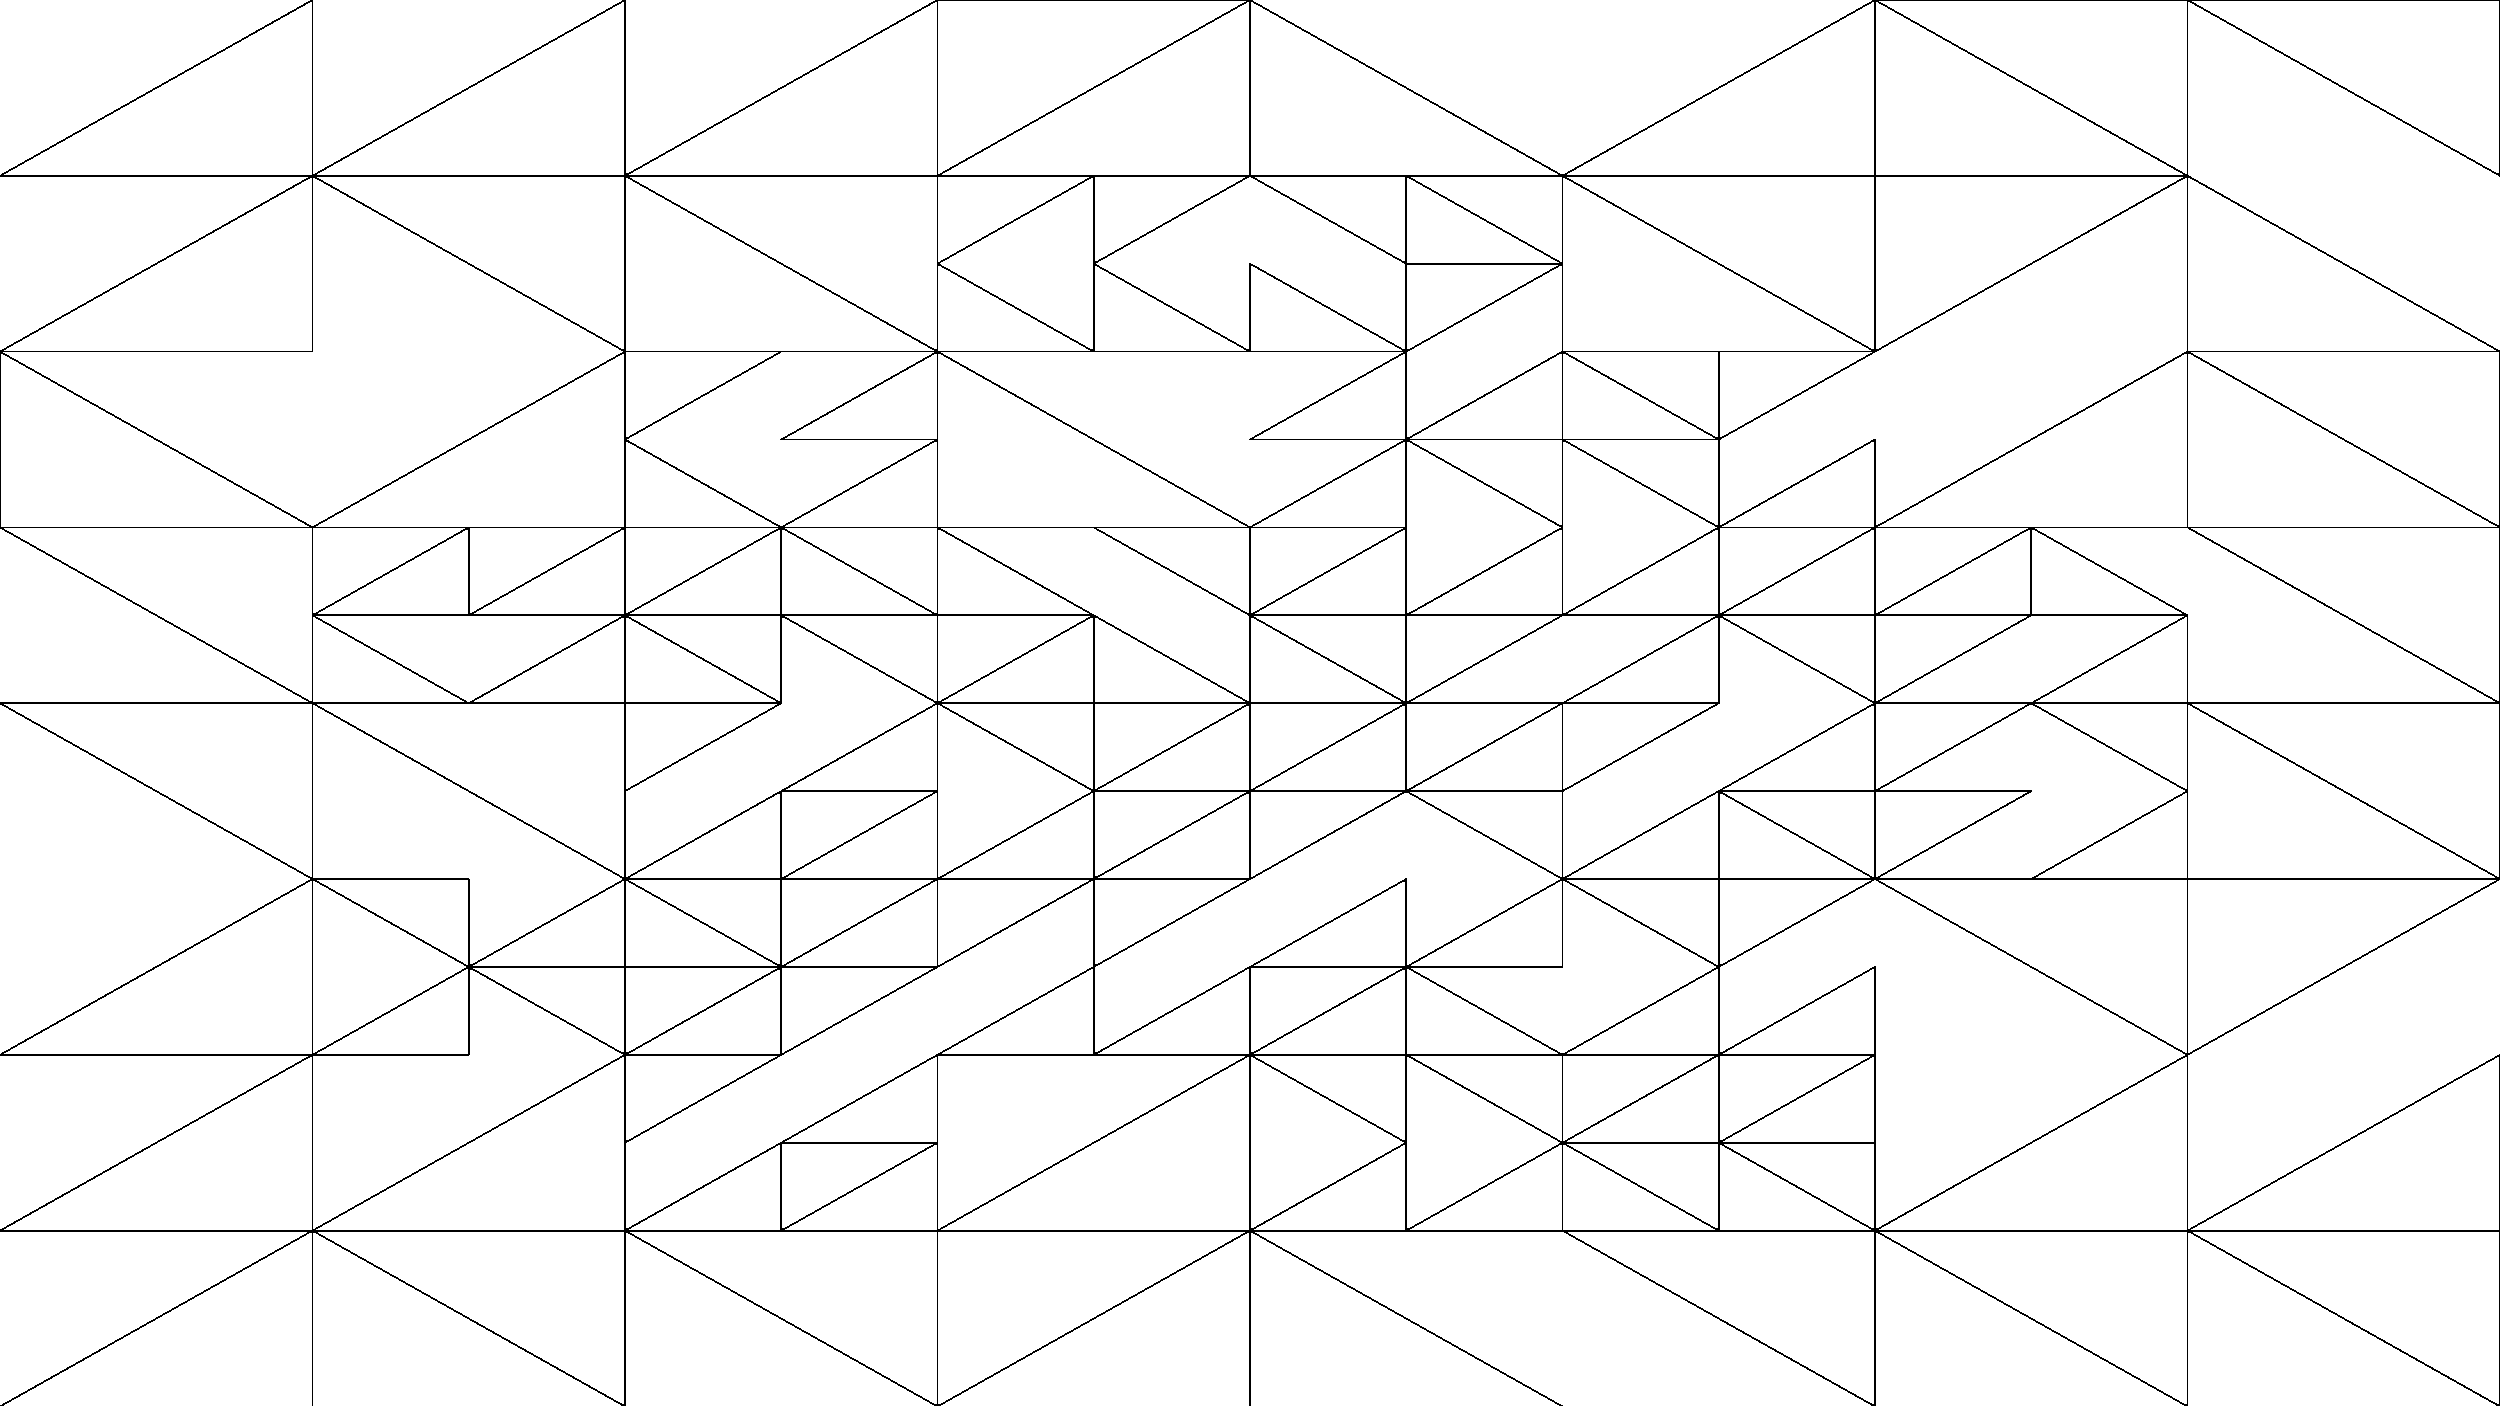 <svg xmlns="http://www.w3.org/2000/svg" viewBox="0 0 1422 800"><g fill="none" stroke="hsl(0, 0%, 63%)" stroke-linejoin="round" shape-rendering="crispEdges"><path d="M1422 100 1244.25 0H1422zM1066.5 0l177.75 100V0zM1066.5 100v100l177.75-100zM1244.25 100 1422 200h-177.75zM1066.5 100V0L888.75 100zM711 100V0l177.75 100zM888.75 150v-50h-88.875zM799.875 100v50L711 100zM711 150l88.875 50H711zM799.875 200v-50h88.875zM888.75 200V100l177.75 100zM1066.5 200l-88.875 50v-50zM977.625 250v-50H888.75zM888.75 250l88.875 50v-50zM977.625 300l88.875-50v50zM888.75 250h-88.875l88.875-50zM799.875 250v-50L711 250zM799.875 300v-50L711 300zM888.75 300v-50h-88.875zM888.75 350v-50l-88.875 50zM799.875 300 711 350h88.875zM799.875 400H711v-50zM799.875 400l88.875-50h-88.875zM1066.5 300v50h-88.875zM977.625 300l-88.875 50h88.875zM977.625 350v50H888.75zM1066.5 350v50l-88.875-50zM1422 200h-177.75L1422 300zM1244.25 200v100H1066.5zM1155.375 300l88.875 50h-88.875zM1155.375 300v50H1066.5zM1155.375 350H1066.5v50zM1244.25 400v-50l-88.875 50zM1422 300v100l-177.75-100zM711 0 533.25 100V0zM533.25 100V0L355.5 100zM533.25 200H355.5V100zM622.125 150v-50H711zM533.25 100h88.875l-88.875 50zM622.125 200l-88.875-50v50zM622.125 200H711l-88.875-50zM355.5 0v100H177.75zM177.75 0v100H0zM177.75 200V100L0 200zM355.5 100H177.75L355.5 200zM355.5 200v100H177.75zM0 200v100h177.75zM177.75 400 0 300h177.75zM355.5 300v50h-88.875zM177.75 350h88.875v-50zM177.75 350l88.875 50H177.75zM355.5 400v-50l-88.875 50zM533.25 300V200L711 300zM533.25 200l-88.875 50h88.875zM355.5 200v50l88.875-50zM355.5 300h88.875L355.5 250zM533.25 300v-50l-88.875 50zM533.25 300h-88.875l88.875 50zM444.375 350v-50L355.5 350zM444.375 350H355.5l88.875 50zM533.25 350v50l-88.875-50zM711 300v50l-88.875-50zM533.25 350v-50l88.875 50zM622.125 350l-88.875 50v-50zM622.125 400H711l-88.875-50zM711 450v-50l-88.875 50zM622.125 450l-88.875-50h88.875zM622.125 500H533.25l88.875-50zM711 500v-50l-88.875 50zM533.25 450v-50l-88.875 50zM444.375 400H355.5v50zM444.375 450v50H355.5zM444.375 500h88.875v-50zM444.375 550l88.875-50h-88.875zM444.375 550 355.5 500v50zM444.375 550 355.5 600h88.875zM533.25 550l-88.875 50v-50zM711 500l-88.875 50v-50zM533.25 500v50l88.875-50zM533.25 600l88.875-50v50zM622.125 600 711 550v50zM355.5 400v100L177.75 400zM177.75 500 0 400h177.75zM177.75 500v100H0zM355.5 550h-88.875l88.875-50zM266.625 550v-50H177.75zM266.625 600H177.75l88.875-50zM355.5 550v50l-88.875-50zM355.5 600v100H177.75zM0 700l177.75-100v100zM177.75 800H0l177.75-100zM355.5 700H177.75L355.5 800zM711 600v100H533.25zM444.375 650l88.875-50v50zM444.375 600 355.5 650v-50zM444.375 650 355.5 700h88.875zM444.375 700l88.875-50v50zM533.25 700H355.5l177.75 100zM533.25 800 711 700H533.25zM1422 400v100l-177.75-100zM1244.25 450v-50h-88.875zM1066.5 450l88.875-50H1066.5zM1066.5 450h88.875l-88.875 50zM1244.25 500h-88.875l88.875-50zM1244.25 600V500H1066.5zM1244.25 500H1422l-177.75 100zM1066.5 400v50h-88.875zM888.75 450v-50h88.875zM977.625 500H888.75l88.875-50zM977.625 500h88.875l-88.875-50zM888.75 400l-88.875 50v-50zM799.875 400v50H711zM711 500l88.875-50H711zM888.75 450v50l-88.875-50zM888.75 550v-50l-88.875 50zM799.875 550v-50L711 550zM799.875 550H711v50zM888.75 600h-88.875v-50zM977.625 550l88.875-50h-88.875zM977.625 550v-50H888.75zM977.625 550v50H888.75zM1066.5 600h-88.875l88.875-50zM977.625 650l88.875-50v50zM977.625 600v50H888.75zM888.75 650l88.875 50v-50zM977.625 650l88.875 50v-50zM799.875 600l88.875 50v-50zM799.875 650 711 600h88.875zM711 700l88.875-50v50zM888.75 650v50h-88.875zM711 700v100h177.75zM1066.5 800V700H888.75zM1422 600v100h-177.75zM1244.25 700V600L1066.5 700zM1244.25 700v100L1066.5 700zM1244.25 700H1422v100z"/></g></svg>
